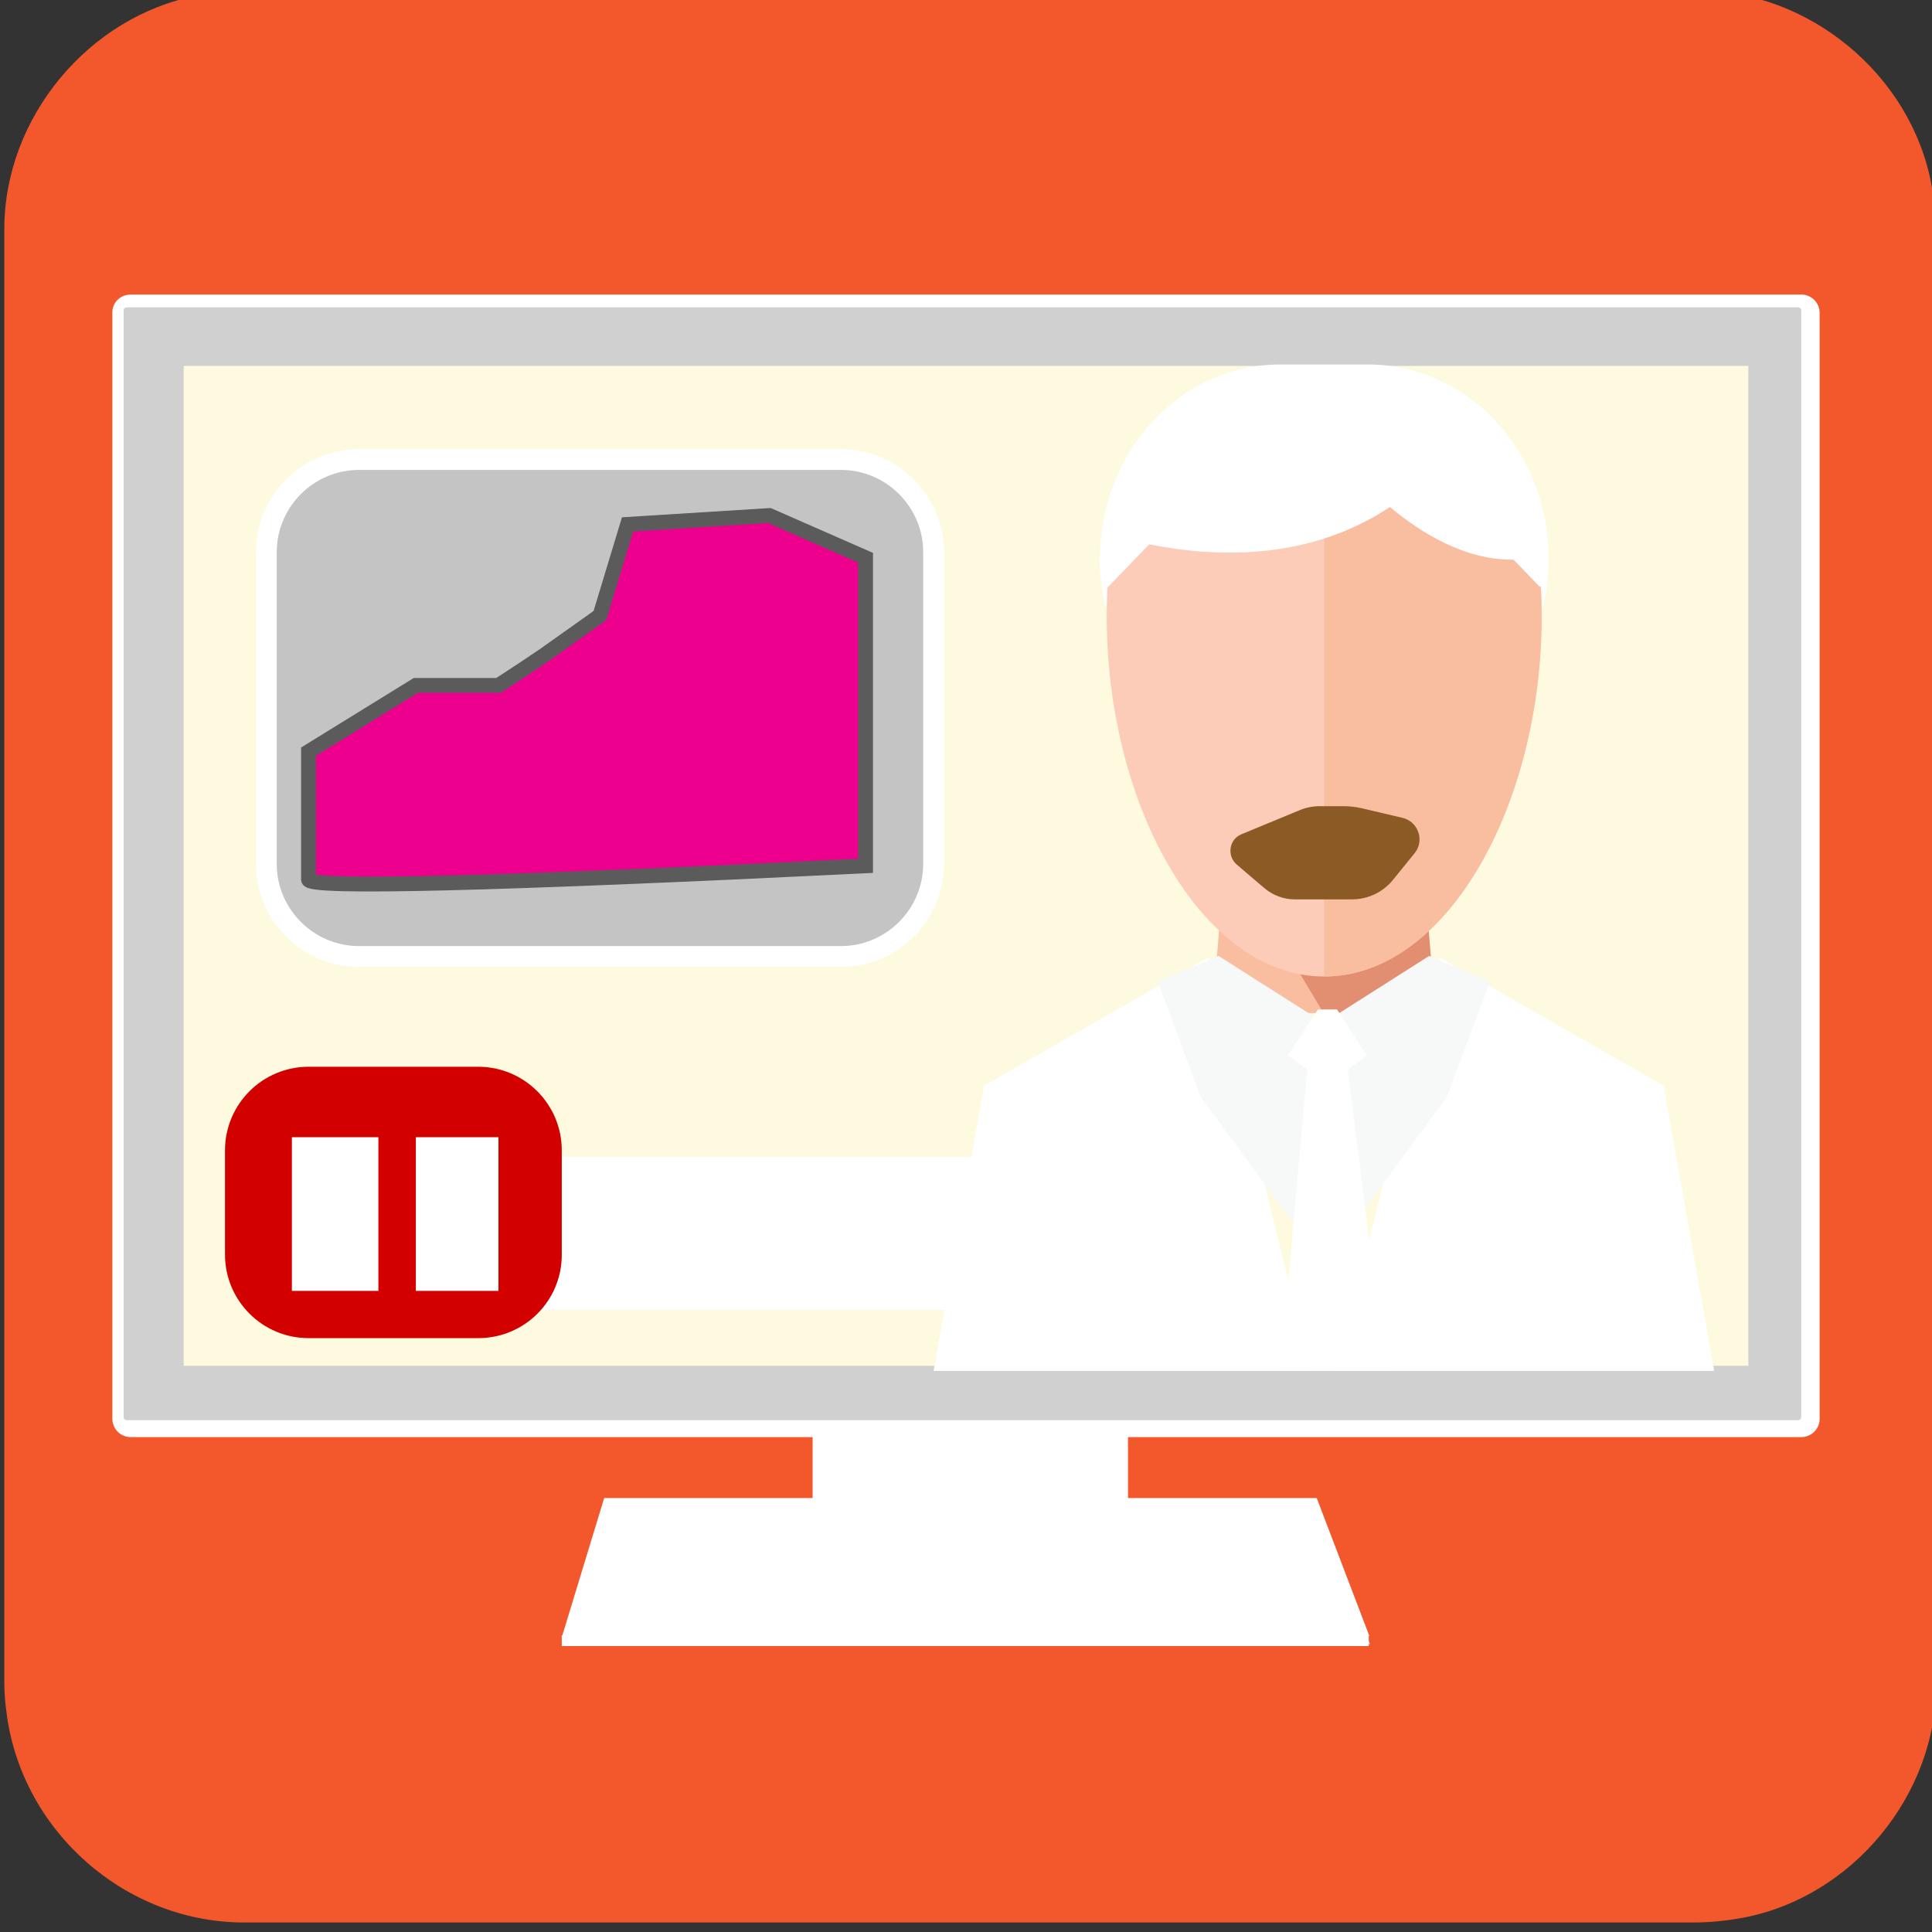 <svg xmlns="http://www.w3.org/2000/svg" viewBox="0 0 650 650" overflow="hidden" preserveAspectRatio="xMidYMid meet" id="eaf-e80a-0"><rect x="0" y="0" width="650" height="650" fill="#333333" stroke="none"/><defs><clipPath id="eaf-e80a-1"><rect x="0" y="0" width="650" height="650"></rect></clipPath><style>#eaf-e80a-0 * {animation: 5000ms linear infinite normal both running;offset-rotate:0deg}@keyframes eaf-e80a-2{0%,100%{transform:none;offset-path:path("m323.8 290.6l0 -0.5")}}@keyframes eaf-e80a-3{0%{offset-distance:0%}73.34%,100%{offset-distance:100%}}@keyframes eaf-e80a-4{0%,100%{transform:translate(-325px,-291.3px)}}@keyframes eaf-e80a-5{0%,100%{transform:none;offset-path:path("m429.453 325.9l-5.455 -1.936l15.257 -0.487l-12.332 -1.397l9.615 -1.946l-10.738 -1.399l1.123 3.345l7.79 -3.64l-4.803 -2.193l4.57 8.811l-5.028 0.843")}}@keyframes eaf-e80a-6{0%{offset-distance:0%}12.66%{offset-distance:6.69%}24%{offset-distance:24.331%}36%{offset-distance:38.672%}42.66%{offset-distance:50.009%}54.66%{offset-distance:62.523%}65.34%{offset-distance:66.6%}72%{offset-distance:76.537%}84%{offset-distance:82.638%}90.7%{offset-distance:94.108%}100%{offset-distance:100%}}@keyframes eaf-e80a-7{0%{transform:rotate(0);animation-timing-function:ease-in-out}20%{transform:rotate(-4deg);animation-timing-function:ease-in-out}40%{transform:rotate(5deg)}53.34%{transform:rotate(5deg);animation-timing-function:ease-in-out}74%{transform:rotate(-6deg);animation-timing-function:ease-in-out}100%{transform:rotate(0)}}@keyframes eaf-e80a-8{0%,100%{transform:matrix(1.029,0,0,1.029,-441.836,-329.039)}}@keyframes eaf-e80a-9{0%,100%{transform:translate(430.786px,286.75px)}}@keyframes eaf-e80a-10{0%{transform:scale(1.124,1.124);animation-timing-function:ease-in-out}6%{transform:scale(0.919,1.366);animation-timing-function:ease-in-out}10%{transform:scale(0.982,1.058);animation-timing-function:ease-in-out}12.66%{transform:scale(0.838,1.397);animation-timing-function:ease-in-out}15.34%{transform:scale(0.924,1.103);animation-timing-function:ease-in-out}18.66%{transform:scale(0.813,1.346);animation-timing-function:ease-in-out}22%{transform:scale(0.932,1.222);animation-timing-function:ease-in-out}26%{transform:scale(0.916,1.067);animation-timing-function:ease-in-out}29.34%{transform:scale(1.124,1.124);animation-timing-function:ease-in-out}35.34%{transform:scale(0.919,1.366);animation-timing-function:ease-in-out}39.34%{transform:scale(0.982,1.058);animation-timing-function:ease-in-out}42%{transform:scale(0.838,1.397);animation-timing-function:ease-in-out}44.68%{transform:scale(0.924,1.103);animation-timing-function:ease-in-out}48%{transform:scale(0.813,1.346);animation-timing-function:ease-in-out}51.34%{transform:scale(0.932,1.222);animation-timing-function:ease-in-out}55.34%{transform:scale(0.916,1.067);animation-timing-function:ease-in-out}58.66%{transform:scale(1.124,1.124);animation-timing-function:ease-in-out}58.68%{transform:scale(0.916,1.079);animation-timing-function:ease-in-out}64.66%{transform:scale(0.919,1.366);animation-timing-function:ease-in-out}68.66%{transform:scale(0.982,1.058);animation-timing-function:ease-in-out}71.32%{transform:scale(0.838,1.397);animation-timing-function:ease-in-out}74%{transform:scale(0.924,1.103);animation-timing-function:ease-in-out}77.32%{transform:scale(0.813,1.346);animation-timing-function:ease-in-out}80.66%{transform:scale(0.932,1.222);animation-timing-function:ease-in-out}84.66%{transform:scale(0.916,1.067);animation-timing-function:ease-in-out}88%{transform:scale(0.813,1.346);animation-timing-function:ease-in-out}91.34%{transform:scale(0.932,1.222);animation-timing-function:ease-in-out}95.34%{transform:scale(0.916,1.067);animation-timing-function:ease-in-out}98.68%{transform:scale(0.916,1.079);animation-timing-function:ease-in-out}100%{transform:scale(1.124,1.124)}}@keyframes eaf-e80a-11{0%,100%{transform:translate(-430.786px,-280.75px)}}@keyframes eaf-e80a-12{0%{fill:#c4c4c4;animation-timing-function:ease-in-out}7.34%{fill:#e0dede;animation-timing-function:ease-in-out}20%{fill:#93deff}35.34%{fill:#93deff;animation-timing-function:ease-in-out}56%{fill:#aff;animation-timing-function:ease-in-out}68.66%{fill:#cef7ff}72%{fill:#efffff;animation-timing-function:ease-in-out}88%{fill:#cef7ff}94%,100%{fill:#c4c4c4}}@keyframes eaf-e80a-13{0%{opacity:1}35.34%{opacity:1;animation-timing-function:ease-in-out}48.68%{opacity:0}56%{opacity:0;animation-timing-function:ease-in-out}69.34%,100%{opacity:1}}@keyframes eaf-e80a-14{0%{opacity:1}39.34%{opacity:1}42%{opacity:0}96%{opacity:0}100%{opacity:1}}@keyframes eaf-e80a-15{0%{opacity:0}59.34%{opacity:0}64%{opacity:1}88%{opacity:1}93.34%,100%{opacity:0}}</style></defs><g clip-path="url('#eaf-e80a-1')" style="isolation: isolate;"><g><path fill="#f3582c" d="m651 325.1c0 81.6 0 163.1 0 244.7c0 37.4 -28.2 71.6 -65 78.6c-5.5 1 -11.1 1.6 -16.6 1.6c-162.6 0 -325.2 0 -487.7 0c-39.9 0 -74.7 -30.6 -79.9 -70.2c-0.5 -3.5 -0.8 -7 -0.8 -10.6c0 -163 0 -326 0 -488.9c0 -37.4 28.2 -71.6 65 -78.6c5.4 -1 11.1 -1.6 16.6 -1.6c162.7 -0.1 325.4 -0.1 488.1 -0.1c37.4 0 71.6 28.2 78.6 65c1 5.4 1.6 11.1 1.6 16.6c0.1 81.2 0.1 162.3 0.1 243.5l0 0l0 0z" transform="translate(0.45 -3.2)"></path><path fill="#fff" fill-rule="evenodd" d="m203.3 503.9l-14.1 46.3l-0.2 0l0 3.6l271.5 0l0 -3.4l0.2 0l-17.7 -46.4l-239.7 0l0 -0.1z"></path><path fill="#fff" fill-rule="evenodd" d="m273.4 457.9l0 37.6l0 7.6l0 15.6l0.1 10.8l106 0.1l0 -71.7l-106.1 0z"></path><path fill="#fff" fill-rule="evenodd" d="m190.2 549.7l-1 3.5l0.3 0l0.8 -2.6l269.3 0l1 2.6l0.3 0l-1.3 -3.5l-269.4 0z"></path><path fill="#fff" fill-rule="evenodd" d="m44 99.1l562 0c3.5 0 6.2 2.8 6.2 6.2l0 372c0 3.5 -2.8 6.2 -6.2 6.2l-562 0c-3.5 0 -6.2 -2.8 -6.2 -6.2l0 -372c-0.1 -3.5 2.7 -6.2 6.2 -6.2z"></path><path fill="#898989" fill-rule="evenodd" d="m44 104.1c-0.8 0 -1.2 0.4 -1.2 1.2l0 372c0 0.8 0.4 1.2 1.2 1.2l562 0c0.8 0 1.2 -0.4 1.2 -1.2l0 -372c0 -0.8 -0.4 -1.2 -1.2 -1.2c0 0 -562 0 -562 0z" transform="translate(-1.2 -0.7)" opacity="0.4" style="animation-name: eaf-e80a-2, eaf-e80a-3, eaf-e80a-4; animation-composition: replace, add, add;"></path><path fill="#fefadf" fill-rule="evenodd" d="m61.8 123.1l0 336.4l526.4 0l0 -336.4l-526.4 0z"></path><g transform="translate(15.1 0.228)"><g><polygon points="467.8,340.6 392.8,340.6 397.8,278.4 462.8,278.4" fill="#f9bda0"></polygon><polygon points="467.8,340.6 430.2,340.6 392.8,278.4 462.8,278.4" fill="#e28f71"></polygon></g><g transform="matrix(1.029 0 0 1.029 -12.383 -3.139)" style="animation-name: eaf-e80a-5, eaf-e80a-6, eaf-e80a-7, eaf-e80a-8; animation-composition: replace, add, add, add;"><path fill="#fff" d="m503.7 185.4c0 35 -26.4 63.4 -58.9 63.4l-28.9 0c-32.5 0 -58.9 -28.4 -58.9 -63.4l0 0c0 -35 26.4 -63.4 58.9 -63.4l28.9 0c32.5 0.1 58.9 28.4 58.9 63.4l0 0z"></path><path fill="#fcccb9" d="m501.4 204.3c0 61.8 -31.1 117.8 -71.1 117.8c-39.9 0 -71.1 -55.9 -71.1 -117.8c0 -61.8 31.2 -72.1 71.1 -72.1c39.9 0 71.1 10.2 71.1 72.1z"></path><path fill="#f9bda0" d="m430.3 132.2c39.9 0 71.1 10.3 71.1 72.1c0 61.8 -31.1 117.8 -71.1 117.8"></path><path fill="#fff" d="m500.7 174.3c-0.4 -1 -0.9 -1.9 -1.4 -2.7c-1.1 -7.8 -2.9 -16.6 -5.5 -19.1c-4.8 -4.8 -19.6 -19.2 -19.6 -19.2l-6.6 0.8l-21.8 -6.4c-67.4 -11.2 -81.1 30.6 -83.7 42.6c-0.8 1.3 -1.6 2.7 -2.3 4.2c-3.3 7.6 -4.1 18.8 -0.3 20.4l13.6 -14.1c37.7 7.5 63.1 -1.8 78.7 -12.2c9.8 8.2 24.5 17.5 40.4 17.2l8.6 8.9c3.9 -1.6 3.2 -12.8 -0.1 -20.4z"></path></g><g><polygon points="544.6,365 469,321.8 434.7,461 561.6,461" fill="#fff"></polygon><polygon points="316,365 299,461 425.8,461 391.6,321.8" fill="#fff"></polygon><polygon points="429.2,423.6 388.9,369 374.4,330 394.9,321.4 430.3,343.9 465.7,321.4 486.2,330 471.6,369 431.4,423.6 430.3,425.5" fill="#f7f9f9"></polygon><polygon points="438.314,359.6 444.714,354.9 434.714,339.4 428.314,339.4 418.214,354.9 424.714,359.6 415.614,461 430.3,461 451.1,461" fill="#fff"></polygon></g><path fill="#8c5b25" d="m405.8 275.2l17.4 -7.2c1.9 -0.8 4 -1.2 6.1 -1.2l6.9 0c1.9 0 3.7 0.2 5.5 0.6l12.3 2.9c4.7 1.1 6.7 6.8 3.6 10.6l-6.5 8c-3 3.7 -7.5 5.8 -12.3 5.8l-6.2 0l-10.8 0c-3.4 0 -6.6 -1.2 -9.2 -3.4l-8.2 -7c-3.1 -2.7 -2.3 -7.6 1.4 -9.1z" transform="matrix(1.124 0 0 1.124 -53.528 -28.885)" style="animation-name: eaf-e80a-9, eaf-e80a-10, eaf-e80a-11; animation-composition: replace, add, add;"></path></g><g><rect fill="#fff" stroke="#fff" stroke-width="10" width="261.7" height="41.5" transform="translate(112.7 394.2)"></rect><path fill="#d30000" fill-rule="evenodd" d="m160.9 450.2l-57.1 0c-15.5 0 -28.1 -12.6 -28.1 -28.1l0 -35.1c0 -15.5 12.6 -28.1 28.1 -28.1l57.1 0c15.5 0 28.1 12.6 28.1 28.1l0 35c0.1 15.6 -12.5 28.2 -28.1 28.2z"></path><rect fill="#fff" width="29.1" height="51.7" transform="translate(98.2 382.6)"></rect><rect fill="#fff" width="27.8" height="51.7" transform="translate(139.9 382.6)"></rect><path fill="#c4c4c4" fill-rule="evenodd" stroke="#fff" stroke-width="7" stroke-miterlimit="10" d="m282.9 321.8l-162.1 0c-17.2 0 -31.2 -14 -31.2 -31.2l0 -104.8c0 -17.2 14 -31.2 31.2 -31.2l162.1 0c17.2 0 31.2 14 31.2 31.2l0 104.8c0 17.2 -14 31.2 -31.2 31.2z" style="animation-name: eaf-e80a-12, eaf-e80a-13;"></path></g><path fill="#ed008e" stroke="#5b5b5b" stroke-width="5" d="m0 0l36.1 -22.279l27.8 0q10.132 -6.572 15.615 -10.347q18.535 -13.167 18.535 -13.167q0 0 9.289 -30.665l47.698 -2.984l32.367 14.201l0 42.962l0 60.693q-187.404 9.182 -187.404 4.613q0 -4.613 0 -43.027z" transform="translate(103.8 252.886)" style="animation-name: eaf-e80a-14;"></path><path fill="#606060" d="m147.532 262.835c-9.491 -15.114 -27.284 -35.632 -27.284 -53.334c0 -10.001 7.88 -23.041 19.17 -25.943c-0.898 -14.966 -1.485 -30.172 -1.485 -45.209c0 -8.905 0.168 -17.894 0.504 -26.715c3.507 -39.979 32.149 -68.182 68.492 -81.43c14.575 -5.314 7.511 -29.861 23.502 -30.184c37.366 -0.968 98.79 33.225 122.753 59.168c15.251 16.864 23.961 38.69 24.469 61.43l-1.52 65.434c6.645 1.621 14.069 6.807 15.712 13.451c5.109 20.652 -16.32 46.356 -26.28 62.779c-9.196 15.164 -44.304 64.211 -44.337 64.551c-0.167 1.771 0.741 4.024 3.155 7.637c54.512 74.926 187.617 27.649 187.617 176.672l-512 0c0 -149.115 133.15 -101.744 187.617 -176.67c2.691 -3.957 3.92 -6.089 3.89 -7.826c-0.016 -0.93 -40.362 -58.059 -43.975 -63.811l0 0z" transform="matrix(0.329 0 0 0.298 119.061 163.907)" opacity="0" style="animation-name: eaf-e80a-15;"></path></g></g></svg>